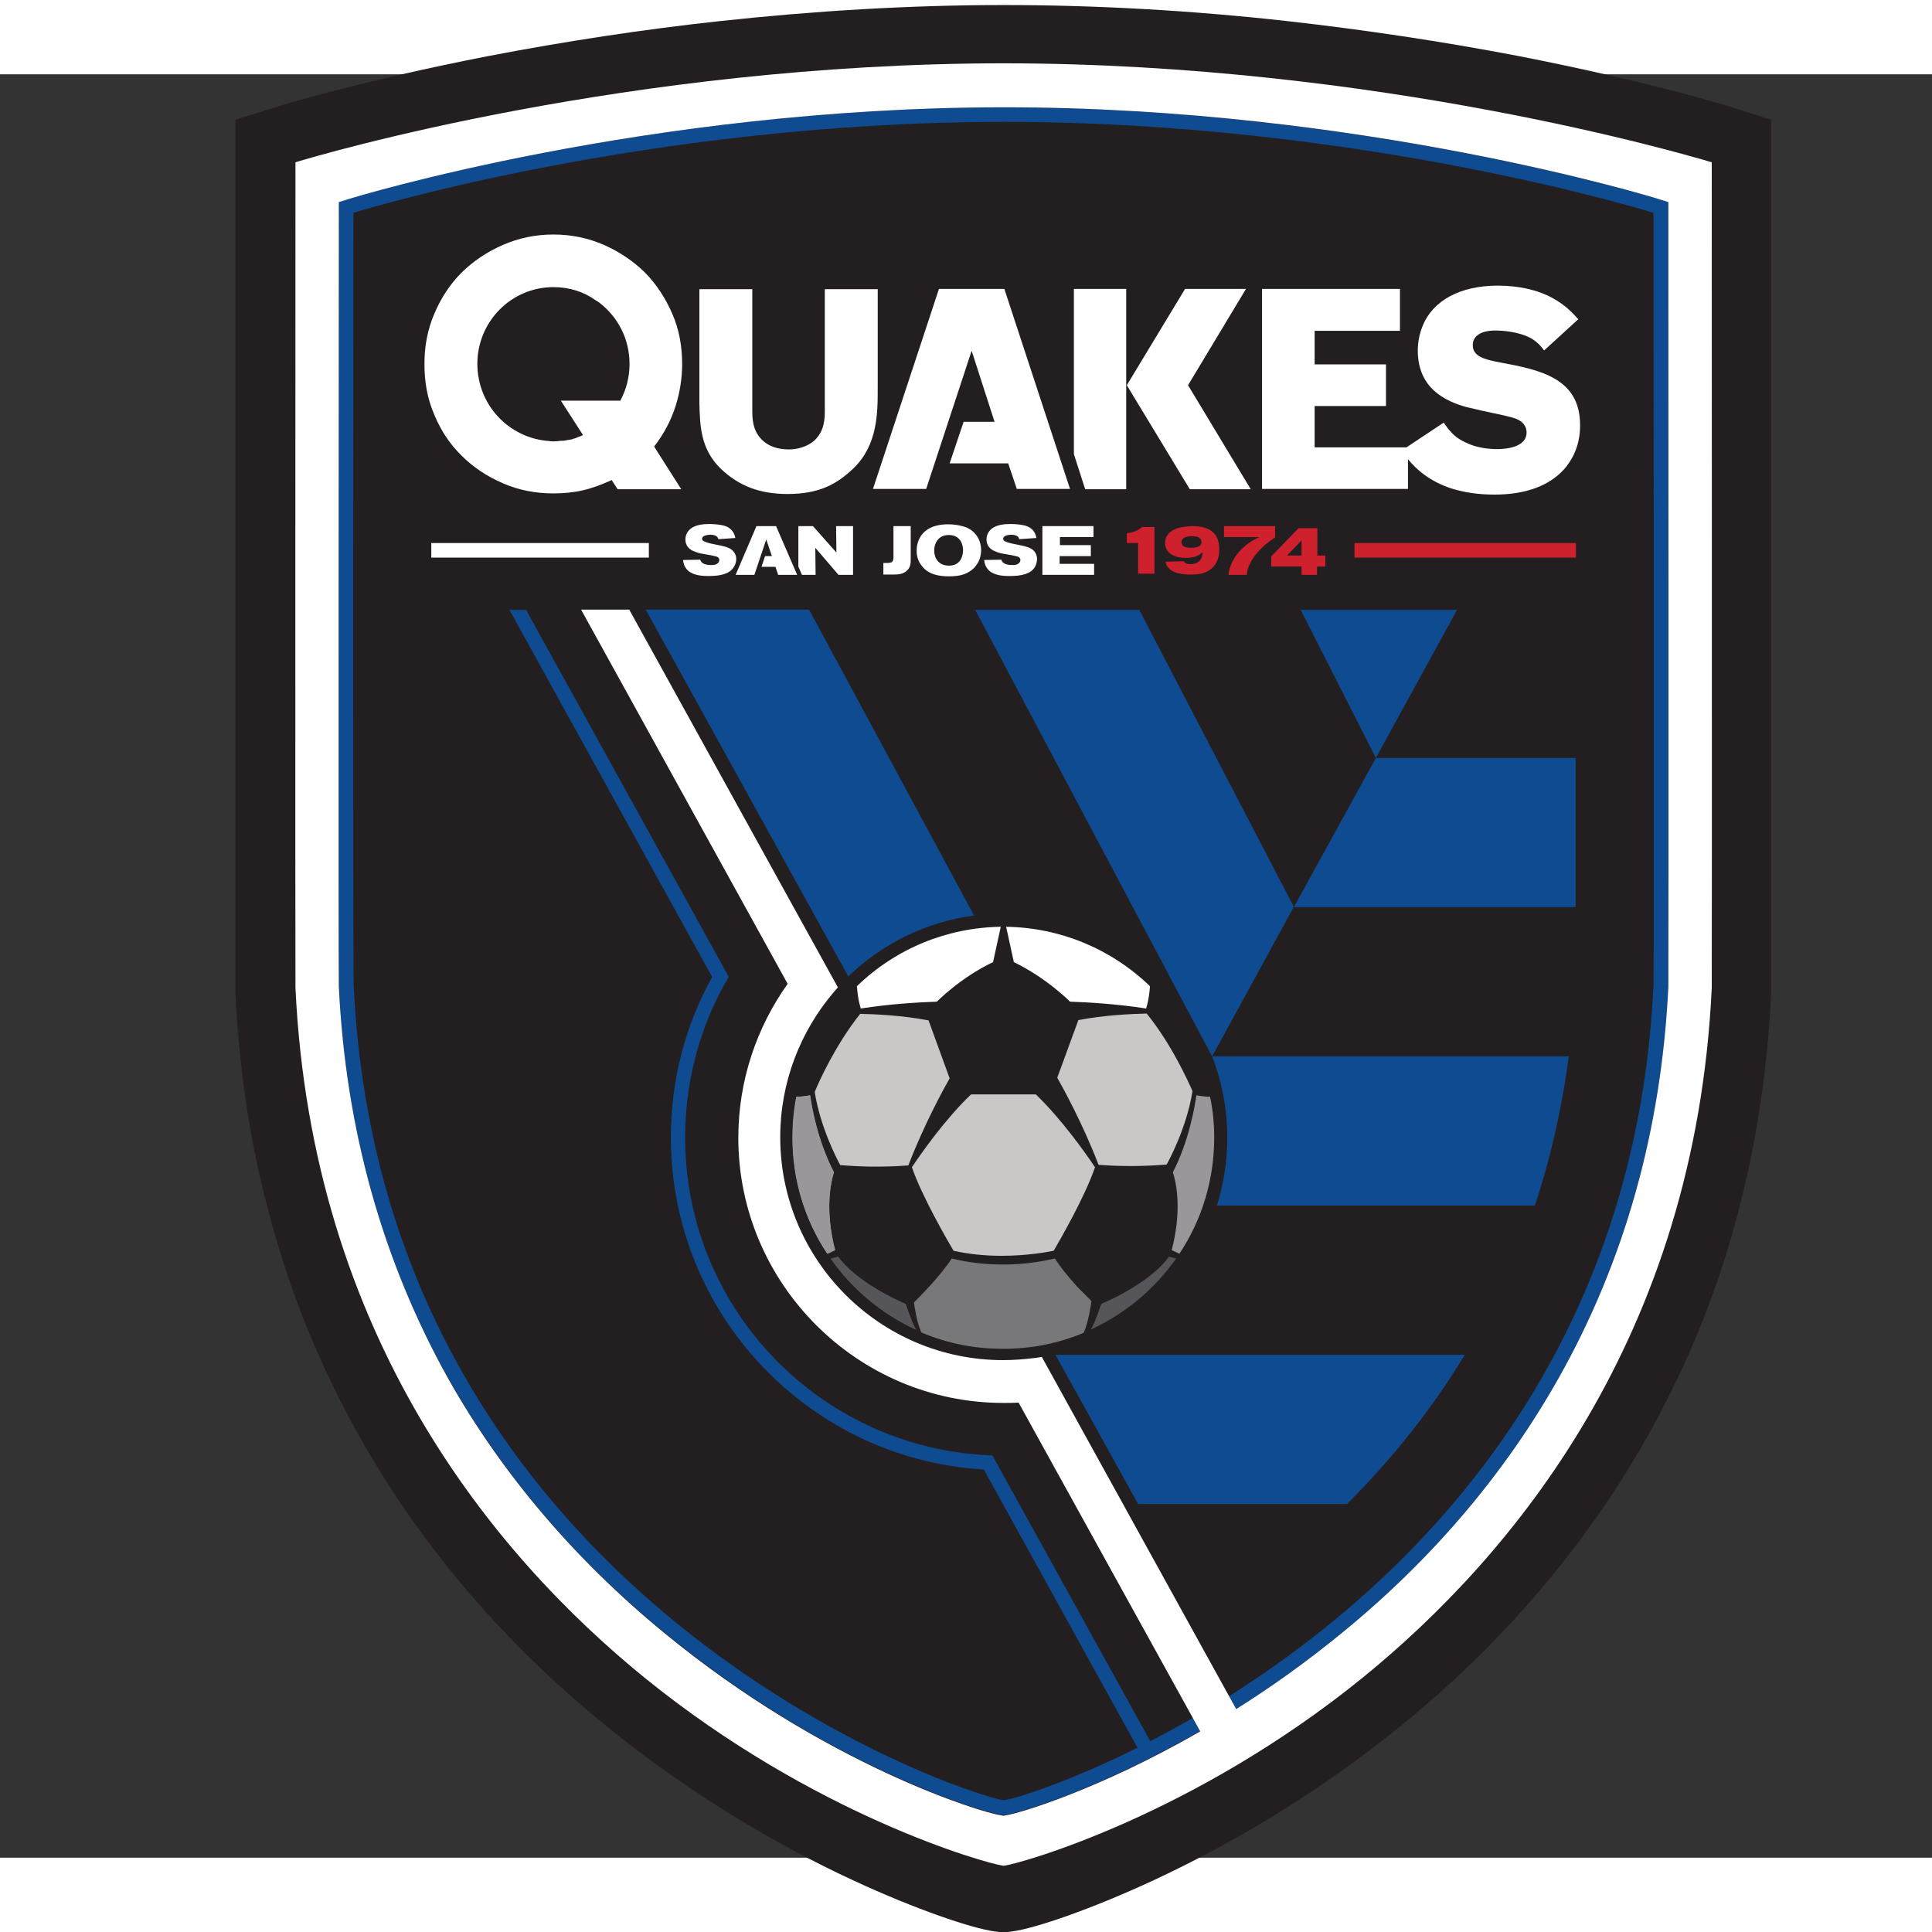 <?xml version="1.0" encoding="utf-8"?>
<!-- Generator: Adobe Illustrator 24.0.0, SVG Export Plug-In . SVG Version: 6.00 Build 0)  -->
<svg width="450" height="450" version="1.0" id="katman_1" xmlns="http://www.w3.org/2000/svg" xmlns:xlink="http://www.w3.org/1999/xlink" x="0px" y="0px"
	viewBox="-40 120 650 600" style="enable-background:new 0 0 400 400;" xml:space="preserve">
<rect x="-40" y="120" width="650" height="600" fill="#333333" stroke="none"/>
<style type="text/css">
	.st0{fill:#FFFFFF;}
	.st1{fill:#231F20;}
	.st2{fill:#0F4B90;}
	.st3{fill:#CF202E;}
	.st4{fill:#A6A8AB;}
	.st5{fill:#58595B;}
	.st6{fill:#C9C8C7;}
	.st7{fill:#999799;}
	.st8{fill:#56565A;}
	.st9{fill:#78787B;}
</style>
<g>
	<polygon class="st0" points="411.4,733.8 407,733.8 407,744.8 404.2,744.8 404.2,733.9 399.7,733.9 399.7,731.1 411.4,731.1 	"/>
	<polygon class="st0" points="426.2,744.8 423.4,744.8 423.4,736 419.5,741.6 415.7,736 415.7,744.8 412.9,744.8 412.9,731.1 
		415.6,731.1 419.5,736.7 423.5,731.1 426.2,731.1 	"/>
	<path class="st1" d="M542.7,131.1c-1.2-0.4-28.4-8.8-72.1-17.3c-25.6-4.9-51.7-8.8-77.5-11.7c-32.3-3.6-64.4-5.4-95.2-5.4h-0.5
		c-30.8,0-62.9,1.9-95.2,5.4c-25.9,2.8-52,6.8-77.6,11.7c-43.7,8.5-70.9,16.9-72,17.3l-13.4,4.2c0,23.2,0,291.1,0,293.8
		c0.7,14.4,2.2,28.9,4.5,42.7c2.2,13.4,5.3,26.6,9,39.3c6.9,23.8,16.6,46.7,28.7,68c20.5,36.3,48.3,68.8,82.7,96.7
		c13.7,11.2,28.5,21.5,43.8,30.9c12.7,7.7,25.9,14.8,39.1,20.9c21.3,9.9,40.1,16.2,47.6,17.2l3,0.4l3-0.4c7.5-1,26.2-7.3,47.5-17.2
		c13.3-6.2,26.4-13.2,39.1-20.9c15.5-9.4,30.2-19.8,43.9-30.9c34.3-27.8,62.1-60.4,82.7-96.7c12.1-21.3,21.8-44.2,28.7-68
		c3.7-12.7,6.7-25.9,8.9-39.3c2.3-13.8,3.8-28.3,4.5-42.8v-14.7v-279L542.7,131.1z"/>
	<path class="st2" d="M110.9,558.8c18,31.9,42.4,60.7,72.6,85.4c54.2,44.6,107,60.5,113.1,61.3l1,0.2l1-0.2
		c6.1-0.8,58.9-16.8,113.1-61.3c30.1-24.7,54.6-53.5,72.6-85.4c22.2-39.4,34.7-83.8,37-131.9c0.1-3.2,0-263.9,0-263.9l-3.5-1.1
		c-1-0.3-99.9-30.7-219.9-30.8h-0.2h-0.3c-120,0.1-218.9,30.5-219.9,30.8L74,163c0,0-0.2,260.7,0,263.9
		C76.3,475,88.7,519.3,110.9,558.8 M78.9,166.6c0,0,97.7-30.5,218.4-30.6h0.3h0.2c120.7,0,218.5,30.6,218.5,30.6
		c0,5.5,0.2,254.7,0,260C509.4,573,409.5,648.6,347,680.8l-53.1-96.1c-1.9-0.1-3.8-0.2-5.8-0.4l0,0c-54.7-4.8-97.6-50.7-97.6-106.6
		c0-17.6,4.3-34.3,11.8-48.9c0.4-0.7,0.8-1.5,1.2-2.2c0.1-0.2,1.2-2.1,1.7-2.9l-68.2-123.5h-5.6l68.2,123.5
		c-8.9,16-13.9,34.4-13.9,54c0,59.5,46.7,108.3,105.3,111.7l51.7,93.6c-23.5,11.7-40.9,17.1-44.7,17.6l-0.3,0l-0.3,0
		c-13.8-2-208.7-67.5-218.4-274C78.7,421.3,78.9,172.2,78.9,166.6"/>
	<polygon class="st2" points="450.2,300.2 397.6,300.2 422.9,350 	"/>
	<path class="st2" d="M177.3,300.2l68.1,123.3c11.3-10.9,26-18.3,42.3-20.5l-55.5-102.9H177.3z"/>
	<polygon class="st2" points="367.7,450.2 367.8,450.4 395.3,400.1 343.3,300.2 288.1,300.2 359.7,435.2 	"/>
	<polygon class="st2" points="422.9,350 395.3,400.2 490.1,400.2 490.1,350 	"/>
	<path class="st2" d="M367.8,450.4c3.3,8.5,5.1,17.7,5.1,27.4c0,7.9-1.2,15.6-3.5,22.8h107c5.3-16,9.1-32.8,11.4-50.2H367.8z"/>
	<path class="st2" d="M342.9,601h70.3c15.5-15.5,28.8-32.3,39.6-50.2H315.1L342.9,601z"/>
	<path class="st0" d="M176.8,659.4c56.9,46.2,114.4,62.4,120.7,63.3h0.2l0.2,0c6.5-1,63.9-17.3,120.6-63.3
		c50.5-41.1,111.9-114.7,117.4-232.1c0.1-2.3,0-277.7,0-277.7c-8.4-2.5-112.4-33.2-238-33.3h-0.5c-125.5,0.1-229.6,30.7-238,33.3
		c0,0-0.1,276,0,277.7C64.9,544.7,126.3,618.3,176.8,659.4 M74,163l3.5-1.1c1-0.3,99.9-30.7,219.9-30.8h0.3h0.2
		c120.1,0,219,30.5,219.9,30.8l3.5,1.1c0,0,0.1,260.7,0,263.9c-2.3,48.1-14.7,92.4-37,131.9c-18,31.9-42.4,60.7-72.6,85.4
		c-12.2,10-24.3,18.6-35.8,25.8l-65.4-118.5c-0.9,0.2-1.6,0.3-2.5,0.4c-3.4,0.4-6.9,0.7-10.5,0.7c-41.4,0-75-33.6-75-75
		c0-18.6,6.8-35.6,18-48.8c0.5-0.5,0.9-1.1,1.4-1.6l-70.2-127.1h-16.2L225,426c-10.4,14.6-16.6,32.5-16.6,51.8
		c0,49.1,40.1,89.2,89.2,89.2c1.7,0,3.4,0,5.1-0.1l61.1,110.6c-34.2,19.7-61,27.6-65.2,28.2l-1,0.2l-1-0.2
		c-6.1-0.8-59-16.8-113.1-61.3c-30.1-24.7-54.6-53.5-72.6-85.4C88.7,519.3,76.3,475,74,426.9C73.8,423.7,74,163,74,163"/>
	<path class="st0" d="M260.6,272h5.8v11.2c0,1.1,0,2.6-1.2,3.7c-1.3,1.3-3,1.4-4.7,1.4h-3.3v-3.9h1.4c1.2-0.1,1.9-0.1,2-1.7V272z"/>
	<path class="st0" d="M285,272.4c3.7,1.5,5.1,4.9,5.1,7.7c0,1.5-0.4,3.1-1.2,4.4c-0.5,0.8-1.1,1.6-1.9,2.2c-2.2,1.8-4.8,2.2-7.8,2.2
		c-5.7,0-8-2-9.2-3.7c-1.1-1.4-1.6-3-1.6-4.9c0-1.9,0.5-3.6,1.5-5.1c2.3-3.2,6.1-3.8,9.1-3.8C280.9,271.4,283.1,271.7,285,272.4
		 M274.3,280.2c0,2.5,1.4,5.1,4.9,5.1c0.8,0,1.6-0.1,2.4-0.5c1.8-0.9,2.4-3,2.4-4.7c0-1.8-0.8-5.1-4.8-5.1
		C275.6,275,274.3,277.9,274.3,280.2"/>
	<path class="st0" d="M297.5,276.3c0,0.2,0.1,0.4,0.2,0.5c0.4,0.5,2,0.9,2.9,1.1c1.2,0.2,2.3,0.5,3.4,0.7c0.7,0.2,1.4,0.3,2.1,0.6
		c2.1,0.8,2.8,2.4,2.8,3.9c0,1.1-0.4,2.1-0.8,2.8c-1.4,2.1-4.1,2.9-8.5,2.9c-1.7,0-4.9-0.1-6.8-1.8c-1.4-1.3-1.6-2.8-1.7-3.6
		l5.8-0.1c0.2,1,1.3,1.8,3.6,1.8c0.6,0,1.5,0,2-0.4c0.4-0.2,0.8-0.7,0.8-1.3c0-0.7-0.6-1.1-1.1-1.2c-0.7-0.2-4.4-0.9-5.2-1
		c-0.7-0.2-1.3-0.3-1.9-0.6c-0.6-0.2-3.2-1.1-3.2-4.1c0-1.3,0.5-2.4,1.3-3.2c1.8-1.9,5.1-2,6.9-2c2,0,4,0.3,5,0.6
		c3.1,1,3.4,3.3,3.6,4.1l-5.8,0.4c-0.1-0.5-0.4-1.5-2.9-1.5C299.3,275,297.5,275.1,297.5,276.3"/>
	<polygon class="st0" points="327.9,272 327.9,275.7 316.6,275.7 316.6,278.4 327,278.4 327,282.1 316.5,282.1 316.5,284.7 
		328.1,284.7 328.1,288.4 310.7,288.4 310.7,272 	"/>
	<path class="st0" d="M196.2,276.3c0,0.2,0.1,0.4,0.2,0.5c0.4,0.5,2.1,0.9,2.9,1.1c1.1,0.2,2.2,0.5,3.4,0.7c0.7,0.2,1.4,0.3,2.1,0.6
		c2.1,0.8,2.9,2.4,2.9,3.9c0,1.1-0.4,2.1-0.9,2.8c-1.4,2.1-4.1,2.9-8.5,2.9c-1.6,0-4.9-0.1-6.8-1.8c-1.4-1.3-1.6-2.8-1.7-3.6
		l5.8-0.1c0.2,1,1.3,1.8,3.6,1.8c0.6,0,1.4,0,2-0.4c0.4-0.2,0.8-0.7,0.8-1.3c0-0.7-0.6-1.1-1.1-1.2c-0.7-0.2-4.4-0.9-5.2-1
		c-0.7-0.2-1.2-0.3-1.9-0.6c-0.6-0.2-3.2-1.1-3.2-4.1c0-1.3,0.5-2.4,1.3-3.2c1.8-1.9,5.1-2,6.9-2c2,0,3.9,0.3,5,0.6
		c3,1,3.4,3.3,3.6,4.1l-5.7,0.4c-0.2-0.5-0.4-1.5-2.9-1.5C198,275,196.2,275.1,196.2,276.3"/>
	<polygon class="st0" points="241.3,272 241.4,280.9 233.5,272 228.6,272 228.6,285.6 229.8,288.4 234.4,288.4 234.3,279.3 
		242.1,288.4 247,288.4 247,272 	"/>
	<polygon class="st0" points="221.1,272 214.5,272 207.5,288.4 213.8,288.4 217.8,276.5 219.7,282.1 217.4,282.1 216.2,285.7 
		220.9,285.7 221.8,288.4 228.2,288.4 	"/>
	<rect x="105.1" y="277.7" class="st0" width="73.2" height="4.9"/>
	<path class="st0" d="M321.3,192.2h17.6v67.4h-13.8l-3.8-11.8V192.2z M379.2,192.2h-20.5l-19.6,32.4l21.2,35h20.5l-21.1-35
		L379.2,192.2z"/>
	<polygon class="st0" points="302.1,259.5 299.2,250.9 279.5,250.9 284.2,236.9 294.6,236.9 286.9,213 271.6,259.5 253.7,259.5 
		275.9,192.2 297.9,192.2 320,259.5 	"/>
	<path class="st0" d="M225.3,246.2c-3.7,0-6.8-1.1-8.9-3.2c-3.3-3.2-3.3-7.3-3.3-10.3v-40.4h-17.8v38.1v0.3c0.2,7.6,0.4,15.4,7.2,22
		c6.1,5.8,13.1,8.5,22.5,8.5c10.7,0,16.6-3.4,22-8.5c8.3-7.9,8.3-18.7,8.3-27.1v-33.3h-17.8v40.4c0,3,0,7.1-3.4,10.4
		C232.9,244.2,230,246.2,225.3,246.2"/>
	<path class="st0" d="M180.1,245.2c3.4-4.4,5.7-8.9,7.2-13.6c1.5-4.8,2.2-9.5,2.2-14.1c0-6-1-11.6-3.3-16.9
		c-2.3-5.3-5.3-9.9-9.2-13.9c-4-3.9-8.6-7-13.8-9.3c-5.3-2.3-10.9-3.5-17-3.5c-6.1,0-11.7,1.2-17,3.5c-5.3,2.3-9.9,5.4-13.9,9.3
		c-4,4-7,8.7-9.2,13.9c-2.3,5.4-3.3,10.9-3.3,16.9c0,6.1,1,11.7,3.3,17c2.2,5.3,5.2,9.9,9.2,13.8c4,4,8.6,7,13.9,9.3
		c5.3,2.3,10.9,3.4,17,3.4c3.3,0,6.6-0.3,9.7-1c3.2-0.7,6.4-1.9,9.7-3.4l0.2-0.1l0.1,0.2l1.9,2.9h21.4l-8.9-14L180.1,245.2z
		 M120.6,217.4c0-14.2,11.4-25.8,25.6-25.8c5.4,0,10.3,1.6,14.3,4.5c0.2,0.1,0.4,0.2,0.5,0.3c0.2,0.1,0.4,0.2,0.6,0.4
		c6.2,4.7,10.2,12.2,10.2,20.6c0,4.5-1.1,8.7-3.1,12.4h-20l7.2,11.2l0.2,0.3l-0.2,0.2c-0.2,0.1-0.5,0.2-0.7,0.3
		c-0.1,0-0.2,0.1-0.3,0.1c-0.2,0.1-0.5,0.2-0.8,0.3c-0.2,0.1-0.3,0.1-0.4,0.2c-0.2,0.1-0.5,0.1-0.7,0.2c-0.2,0-0.4,0.1-0.5,0.2
		c-0.2,0-0.4,0.1-0.6,0.1c-0.2,0-0.4,0.1-0.6,0.1c-0.2,0-0.5,0.1-0.7,0.1c-0.2,0.1-0.3,0.1-0.5,0.1c-0.3,0.1-0.7,0.1-1,0.1
		c-0.1,0-0.2,0-0.3,0c-0.9,0.1-1.7,0.2-2.6,0.2c-0.5,0-0.9,0-1.3-0.1C131.2,242.5,120.6,231.2,120.6,217.4"/>
	<path class="st0" d="M464.5,216.9c-5.4-1-9-2.1-9-5.8c0-3.1,2.8-4.9,7.6-4.9c1.7,0,7.4,0.2,11.8,2.5c2.5,1.4,3.6,2.9,4.6,4.2
		l11.5-10.5c-2.1-2.3-4.3-4.7-8.6-7.1c-5.1-2.8-11.5-4.2-18.5-4.2c-12.5,0-21.7,4.9-25.2,13.4c-1.1,2.6-1.7,5.6-1.7,8.4
		c0,12.9,9.4,17.1,16.5,19.1c0.9,0.2,2.9,0.6,5.2,1.2c4.3,0.9,9.6,2,11.1,2.6c3.3,1.2,3.8,3.4,3.8,4.7c0,5.2-7.5,5.6-9.9,5.6
		c-3,0-6.3-0.5-8.9-1.5c-2.8-1.1-4.7-2.3-6-3.6c-0.9-0.9-1.6-1.7-2.2-2.6c-0.1-0.1-0.2-0.3-0.4-0.5c-0.2-0.4-0.5-0.7-0.5-0.7
		l-12.5,8.3h-30.9v-13.9h24v-14h-24v-11.3H431v-14.1h-46.4v67.3h49.1v-10c2.8,3.4,7.3,7.5,14.8,9.9c4.3,1.3,8.9,2,14.3,2
		c10.4,0,18.3-2.9,23.4-8.5c2.4-2.7,5.4-7.5,5.4-14.7C491.7,222,477.8,219.4,464.5,216.9"/>
	<rect x="415.7" y="277.7" class="st3" width="74.5" height="4.9"/>
	<path class="st3" d="M339.1,274.4c2.8-0.3,4-1.2,5.2-2.1h4.1V288h-5.5v-10.3h-3.8V274.4z"/>
	<path class="st3" d="M359,282.7c-3.8,0-7-1.5-7-5c0-1.6,0.7-3.5,3.2-4.6c2.1-1,5.4-1.1,6-1.1c5.5,0,9,2.2,9,7.7
		c0,1.8-0.3,4.9-3,6.9c-2,1.6-4.6,1.7-6.9,1.7c-1.3,0-2.9-0.1-4.5-0.6c-2.5-0.8-3.3-2.2-3.7-3.7l6.1-0.2c0.3,0.5,0.9,1,2.3,1
		c0.9,0,2-0.2,2.7-0.8c1.3-1,1.4-2.5,1.4-3.2C363.6,281.6,362.4,282.7,359,282.7 M357.5,277.4c0,1.9,2.5,1.9,3.2,1.9
		c2.3,0,3.5-0.6,3.5-1.9c0-1.5-1.3-2.1-3.6-2C359.4,275.5,357.5,275.8,357.5,277.4"/>
	<path class="st3" d="M396.9,272.7h6.3v9.2h2.7v3.7h-2.8v2.8h-5.2v-2.8h-10.2v-3.4L396.9,272.7z M397.9,276.8l-4.9,5.1h4.9V276.8z"
		/>
	<path class="st3" d="M389.1,275.7c-9.9,6.6-9.6,12.7-9.6,12.7h-6.2c0,0,0.4-8.2,10.4-12.7h-11.9V272h17.2V275.7z"/>
	<path class="st4" d="M240.5,489.4c-5.5-10.7-7.5-22.3-8-25.9c-2.1,0.4-3.7,0.5-4.6,0.5c-0.9,4.5-1.3,9.2-1.3,13.8
		c0,13.9,4,27.4,11.7,39l2.6-1.2C237.6,502.6,239.3,493.4,240.5,489.4"/>
	<path class="st5" d="M242,517.9l-2.5,0.6c7.3,10.4,17.2,18.6,28.7,23.9c-0.5-0.9-1.7-3.2-3.5-8.6C260.7,532,248,526,242,517.9"/>
	<path class="st0" d="M296.7,406.8l-2.6,11.9c-11,5.2-18.9,13.3-18.9,13.3c-6.4,0.2-15.9,0.8-25.6,2.3c-1-3.2-1.2-6.4-1.3-7.5
		C261.4,414.1,278.6,407.1,296.7,406.8 M298.5,406.8l2.6,11.9C312.1,424,320,432,320,432c6.3,0.2,15.9,0.8,25.6,2.3
		c1-3.2,1.2-6.4,1.3-7.5C333.7,414.1,316.6,407.1,298.5,406.8"/>
	<path class="st6" d="M328.4,487.7c-3.3,9.8-11.9,24.7-13.9,28.1c-1.9,0.4-8.8,1.7-17.6,1.7c-5.8,0-11.2-0.6-16.1-1.7
		c-2-3.4-10.7-18.4-14-28.1c3.2-4.8,11.2-16.2,19.9-24.5h21.8C317.2,471.6,325.2,482.9,328.4,487.7 M272.4,438.3
		c-8.8-1.7-18.1-2.1-23-2.2c-8.3,10.4-14,23-15.3,26.3c1.9,11.9,7.5,22.6,8.6,24.6c3.9,0.3,7.9,0.5,11.9,0.5c5.5,0,9.5-0.3,11-0.4
		c5.4-14.1,12.3-26.5,13.9-29.3L272.4,438.3z M345.8,436c-4.9,0.1-14.2,0.5-23,2.2l-7.1,19.4c1.6,2.8,8.5,15.2,13.9,29.3
		c1.5,0.1,5.5,0.4,11,0.4c4,0,8.1-0.2,11.9-0.5c1.1-2,6.8-12.7,8.7-24.7C359.8,458.9,354.2,446.4,345.8,436"/>
	<path class="st7" d="M241,515.6l-2.6,1.2c-7.7-11.6-11.7-25.1-11.7-39c0-4.6,0.5-9.3,1.3-13.8c0.9,0,2.5-0.1,4.6-0.5
		c0.5,3.6,2.4,15.2,8,25.9C239.3,493.4,237.6,502.6,241,515.6 M354.2,515.6l2.6,1.2c7.7-11.6,11.7-25.1,11.7-39
		c0-4.6-0.4-9.3-1.4-13.8c-0.8,0-2.4-0.1-4.6-0.5c-0.5,3.6-2.4,15.2-7.9,25.9C355.9,493.4,357.6,502.6,354.2,515.6"/>
	<path class="st8" d="M264.7,533.7c1.8,5.4,3,7.8,3.5,8.6c-11.5-5.3-21.4-13.5-28.7-23.9l2.5-0.6C248,526,260.7,532,264.7,533.7
		 M330.5,533.7c-1.8,5.4-3,7.8-3.5,8.6c11.5-5.3,21.4-13.5,28.7-23.9l-2.4-0.6C347.3,526,334.5,532,330.5,533.7"/>
	<path class="st9" d="M326.9,532.4c-1-1-2.6-2.6-4.3-4.3c-3.5-3.8-6.1-7.2-7.7-9.7c-17.1,4.1-31.2,0.9-34.7,0
		c-3.3,5.2-10.1,12.2-12.7,14.8c0.2,1.7,0.9,6.3,2.3,9.7c0.1,0.1,0.1,0.3,0.2,0.4c8.7,3.7,18,5.5,27.5,5.5c9.4,0,18.5-1.8,27.1-5.4
		c1.6-3.6,2.4-9.2,2.6-10.5C327.1,532.7,327,532.5,326.9,532.4"/>
</g>
</svg>
